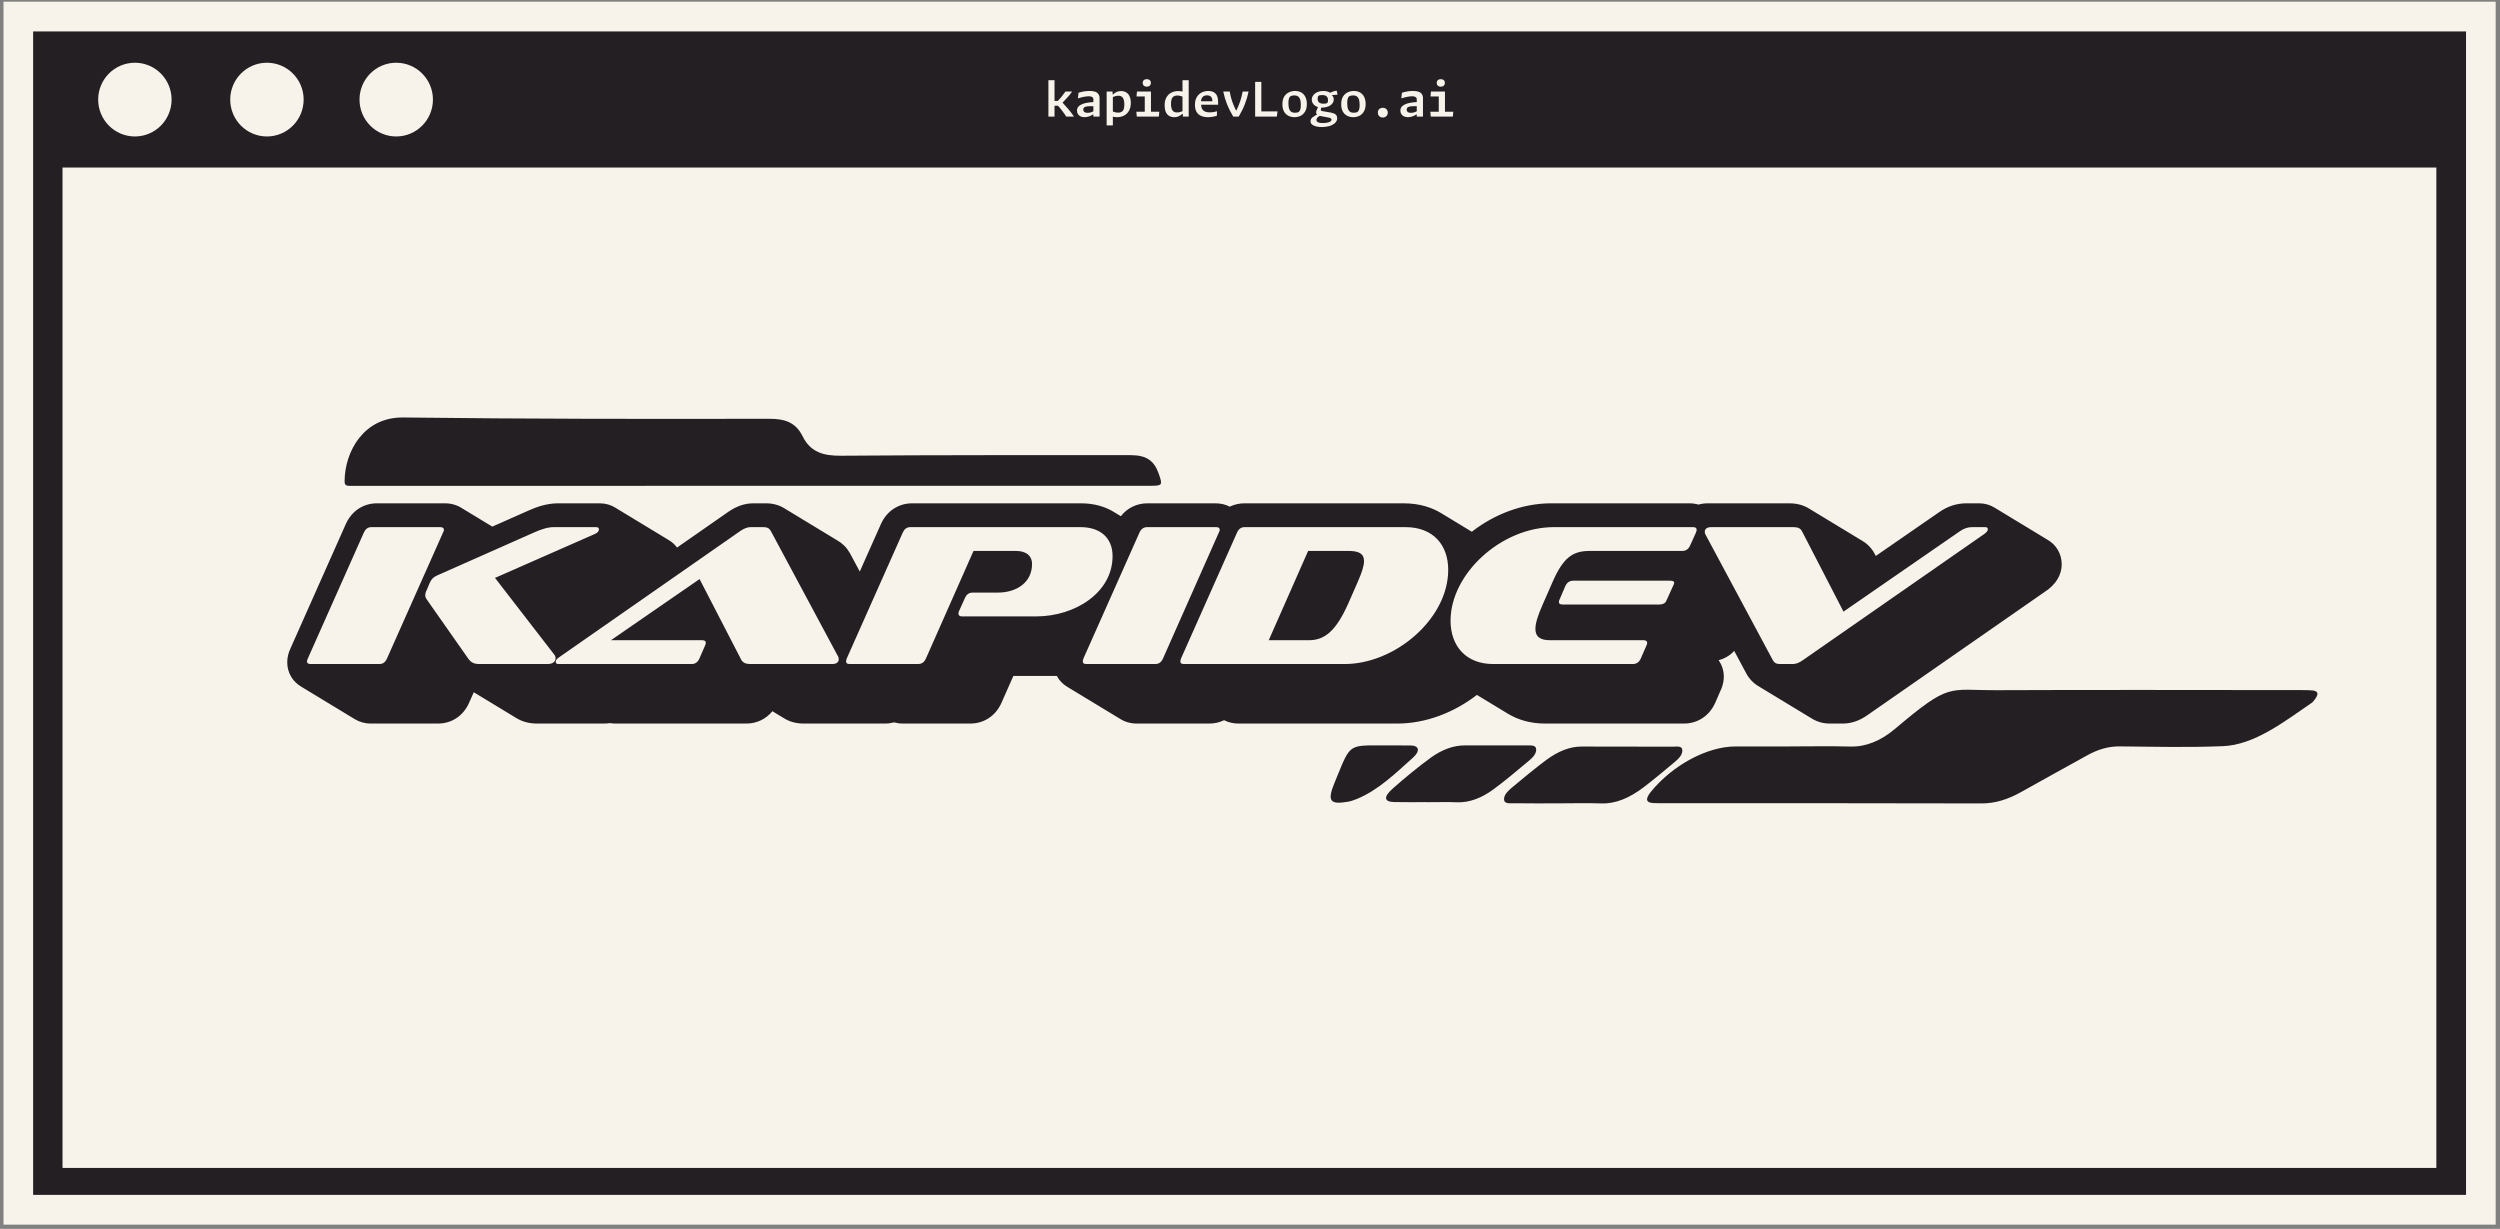 <svg width="533" height="262" viewBox="0 0 533 262" fill="none" xmlns="http://www.w3.org/2000/svg">
<rect x="0" y="0" width="533" height="262" fill="#808080" stroke="none"/>
<path d="M3.905 3.531H528.918V257.925H3.905V3.531Z" fill="#241F23"/>
<path d="M532.077 0.358H0.746V261.092H532.077V0.358ZM525.759 254.747H7.064V6.703H525.759V254.747Z" fill="#F7F2EA"/>
<path d="M519.43 249.007H13.329V35.712H519.43V249.007ZM36.584 21.232C36.584 25.575 33.084 29.094 28.76 29.094C24.436 29.094 20.931 25.575 20.931 21.232C20.931 16.895 24.436 13.375 28.76 13.375C33.084 13.375 36.584 16.895 36.584 21.232ZM64.737 21.232C64.737 25.575 61.232 29.094 56.907 29.094C52.588 29.094 49.083 25.575 49.083 21.232C49.083 16.895 52.588 13.375 56.907 13.375C61.232 13.375 64.737 16.895 64.737 21.232ZM92.302 21.232C92.302 25.575 88.797 29.094 84.472 29.094C80.153 29.094 76.648 25.575 76.648 21.232C76.648 16.895 80.153 13.375 84.472 13.375C88.797 13.375 92.302 16.895 92.302 21.232Z" fill="#F7F2EA"/>
<path d="M224.824 17.093V24.866H223.521V17.093H224.824ZM228.576 19.512C228.27 19.963 227.954 20.365 227.628 20.722C227.312 21.079 226.957 21.456 226.562 21.852V21.912C227.021 22.402 227.44 22.878 227.825 23.339C228.22 23.79 228.6 24.301 228.971 24.866H227.332C227.041 24.405 226.73 23.969 226.404 23.557C226.088 23.136 225.737 22.72 225.357 22.308L225.969 22.546H224.607V21.515H225.989L225.278 21.773C225.673 21.376 226.014 21 226.305 20.643C226.606 20.276 226.887 19.899 227.154 19.512H228.576Z" fill="#F7F2EA"/>
<path d="M233.106 24.866V21.178C233.106 21.019 233.067 20.895 232.988 20.801C232.909 20.712 232.795 20.643 232.652 20.603C232.504 20.553 232.341 20.524 232.158 20.524C231.843 20.524 231.477 20.563 231.072 20.643C230.678 20.722 230.253 20.836 229.809 20.98L229.947 19.77C230.312 19.651 230.697 19.562 231.092 19.493C231.497 19.428 231.902 19.393 232.297 19.393C232.78 19.393 233.175 19.448 233.481 19.552C233.797 19.661 234.034 19.83 234.192 20.068C234.35 20.296 234.429 20.583 234.429 20.94V24.866H233.106ZM233.225 22.645C232.909 22.635 232.593 22.635 232.277 22.645C231.971 22.645 231.704 22.68 231.467 22.744C231.28 22.799 231.151 22.878 231.072 22.982C230.993 23.077 230.954 23.196 230.954 23.339C230.954 23.488 230.984 23.617 231.053 23.736C231.132 23.845 231.235 23.924 231.369 23.974C231.512 24.028 231.675 24.053 231.862 24.053C232.06 24.053 232.267 24.028 232.494 23.974C232.731 23.909 232.953 23.815 233.166 23.696L233.244 24.41H233.008C232.716 24.608 232.415 24.757 232.099 24.846C231.783 24.936 231.492 24.985 231.23 24.985C230.885 24.985 230.599 24.926 230.362 24.807C230.125 24.688 229.937 24.524 229.809 24.311C229.675 24.103 229.611 23.855 229.611 23.577C229.611 23.131 229.794 22.774 230.164 22.507C230.544 22.244 230.998 22.06 231.527 21.951C232.05 21.847 232.603 21.783 233.185 21.753L233.225 22.645Z" fill="#F7F2EA"/>
<path d="M237.261 26.73H235.939V19.512H237.202V20.464L237.261 20.544V26.73ZM241.092 21.912C241.092 22.586 240.959 23.156 240.697 23.617C240.431 24.083 240.075 24.425 239.631 24.648C239.197 24.871 238.703 24.985 238.15 24.985C237.805 24.985 237.469 24.936 237.143 24.846C236.827 24.757 236.521 24.623 236.235 24.45L236.827 23.538C237.089 23.696 237.345 23.815 237.597 23.895C237.844 23.974 238.111 24.014 238.387 24.014C238.545 24.014 238.688 24.004 238.821 23.974C238.95 23.934 239.078 23.875 239.197 23.795C239.355 23.706 239.478 23.538 239.572 23.3C239.661 23.052 239.71 22.695 239.71 22.229C239.71 21.689 239.616 21.252 239.434 20.92C239.246 20.578 238.91 20.405 238.426 20.405C238.19 20.405 237.933 20.454 237.656 20.544C237.39 20.623 237.113 20.737 236.827 20.881L237.143 20.107H237.34C237.577 19.884 237.824 19.711 238.091 19.592C238.367 19.473 238.673 19.413 239.019 19.413C239.453 19.413 239.819 19.512 240.125 19.711C240.441 19.899 240.677 20.182 240.835 20.563C241.003 20.935 241.092 21.386 241.092 21.912Z" fill="#F7F2EA"/>
<path d="M245.386 19.512V24.866H244.063V20.325L244.28 20.563H242.305L242.404 19.512H245.386ZM242.266 23.815H247.163L247.064 24.866H242.365L242.266 23.815ZM244.497 18.481C244.324 18.481 244.171 18.452 244.043 18.382C243.91 18.318 243.806 18.224 243.727 18.105C243.658 17.976 243.628 17.827 243.628 17.668C243.628 17.421 243.707 17.227 243.865 17.093C244.023 16.95 244.23 16.875 244.497 16.875C244.759 16.875 244.971 16.95 245.129 17.093C245.287 17.227 245.366 17.421 245.366 17.668C245.366 17.921 245.287 18.119 245.129 18.263C244.971 18.412 244.759 18.481 244.497 18.481Z" fill="#F7F2EA"/>
<path d="M252.108 17.093H253.431V24.866H252.187V23.875L252.108 23.795V17.093ZM248.297 22.467C248.297 21.793 248.42 21.233 248.672 20.782C248.934 20.32 249.284 19.978 249.719 19.75C250.163 19.527 250.666 19.413 251.219 19.413C251.575 19.413 251.91 19.463 252.226 19.552C252.542 19.631 252.848 19.76 253.154 19.929L252.562 20.841C252.295 20.682 252.039 20.563 251.792 20.484C251.54 20.405 251.278 20.365 251.002 20.365C250.829 20.365 250.676 20.385 250.548 20.424C250.429 20.464 250.301 20.519 250.173 20.583C250.025 20.692 249.901 20.861 249.798 21.099C249.704 21.337 249.659 21.694 249.659 22.169C249.659 22.715 249.748 23.151 249.936 23.478C250.118 23.81 250.459 23.974 250.963 23.974C251.199 23.974 251.446 23.934 251.713 23.855C251.974 23.766 252.256 23.647 252.562 23.498L252.246 24.291H252.049C251.812 24.504 251.555 24.678 251.278 24.807C251.002 24.926 250.691 24.985 250.35 24.985C249.916 24.985 249.541 24.886 249.225 24.688C248.919 24.489 248.692 24.207 248.534 23.835C248.376 23.453 248.297 22.997 248.297 22.467Z" fill="#F7F2EA"/>
<path d="M256.52 20.563C256.387 20.672 256.273 20.821 256.184 21.019C256.09 21.218 256.046 21.49 256.046 21.832C256.046 22.298 256.09 22.68 256.184 22.982C256.288 23.29 256.48 23.528 256.757 23.696C257.033 23.87 257.433 23.954 257.961 23.954C258.238 23.954 258.499 23.934 258.751 23.895C259.013 23.845 259.25 23.785 259.462 23.716L259.442 24.668C259.176 24.762 258.889 24.836 258.573 24.886C258.267 24.95 257.942 24.985 257.586 24.985C256.964 24.985 256.446 24.886 256.026 24.688C255.602 24.489 255.286 24.202 255.078 23.815C254.866 23.419 254.762 22.933 254.762 22.348C254.762 21.689 254.891 21.138 255.157 20.702C255.419 20.256 255.77 19.924 256.204 19.711C256.638 19.503 257.102 19.393 257.606 19.393C258.08 19.393 258.475 19.488 258.791 19.671C259.107 19.86 259.334 20.122 259.482 20.464C259.625 20.796 259.699 21.193 259.699 21.654V22.328H255.829V21.595H258.712L258.396 22.011C258.42 21.931 258.44 21.847 258.455 21.753C258.465 21.664 258.475 21.565 258.475 21.456C258.475 21.208 258.425 21 258.336 20.841C258.257 20.672 258.129 20.544 257.961 20.464C257.803 20.375 257.591 20.325 257.329 20.325C257.142 20.325 256.979 20.355 256.836 20.405C256.702 20.444 256.599 20.499 256.52 20.563Z" fill="#F7F2EA"/>
<path d="M262.176 19.512C262.294 20.226 262.462 20.92 262.689 21.594C262.926 22.259 263.193 22.898 263.499 23.518H263.617C263.918 22.898 264.18 22.259 264.407 21.594C264.629 20.92 264.807 20.226 264.94 19.512H266.204C266.016 20.425 265.75 21.332 265.394 22.229C265.049 23.116 264.614 23.994 264.091 24.866H262.926C262.398 23.994 261.959 23.116 261.603 22.229C261.258 21.347 260.991 20.439 260.794 19.512H262.176Z" fill="#F7F2EA"/>
<path d="M267.595 24.866V17.45H268.918V24.866H267.595ZM272.215 24.866H268.286V23.756H272.373L272.215 24.866Z" fill="#F7F2EA"/>
<path d="M275.976 24.985C275.487 24.985 275.048 24.876 274.653 24.668C274.258 24.46 273.947 24.147 273.725 23.736C273.512 23.315 273.409 22.804 273.409 22.209C273.409 21.565 273.532 21.029 273.784 20.603C274.046 20.182 274.381 19.879 274.791 19.691C275.196 19.493 275.64 19.393 276.114 19.393C276.598 19.393 277.032 19.503 277.417 19.711C277.797 19.924 278.093 20.241 278.306 20.663C278.513 21.089 278.622 21.59 278.622 22.169C278.622 22.819 278.493 23.354 278.246 23.776C277.995 24.202 277.664 24.509 277.259 24.707C276.864 24.891 276.435 24.985 275.976 24.985ZM276.094 24.033C276.277 24.033 276.435 24.023 276.568 23.994C276.711 23.954 276.83 23.904 276.923 23.835C277.042 23.746 277.141 23.587 277.22 23.359C277.299 23.136 277.338 22.839 277.338 22.467C277.338 22.031 277.304 21.664 277.239 21.357C277.17 21.054 277.032 20.811 276.825 20.623C276.627 20.439 276.331 20.345 275.936 20.345C275.749 20.345 275.591 20.365 275.462 20.405C275.329 20.434 275.211 20.479 275.107 20.544C275.028 20.598 274.954 20.682 274.89 20.801C274.835 20.91 274.791 21.054 274.751 21.238C274.712 21.426 274.692 21.649 274.692 21.912C274.692 22.348 274.722 22.72 274.791 23.022C274.855 23.315 274.988 23.558 275.186 23.756C275.393 23.944 275.699 24.033 276.094 24.033Z" fill="#F7F2EA"/>
<path d="M281.849 22.943C281.424 22.943 281.049 22.873 280.723 22.725C280.393 22.581 280.136 22.378 279.953 22.11C279.766 21.847 279.677 21.555 279.677 21.238C279.677 20.881 279.785 20.563 280.012 20.286C280.235 19.998 280.531 19.78 280.901 19.631C281.281 19.473 281.696 19.393 282.145 19.393C282.486 19.393 282.797 19.443 283.073 19.532C283.359 19.627 283.606 19.76 283.804 19.929L283.863 20.187C283.873 20.187 283.883 20.197 283.883 20.206C284.026 20.325 284.139 20.464 284.218 20.623C284.307 20.782 284.357 20.97 284.357 21.178C284.357 21.535 284.243 21.847 284.021 22.11C283.794 22.378 283.493 22.581 283.113 22.725C282.727 22.873 282.308 22.943 281.849 22.943ZM283.488 19.81C283.71 19.706 283.952 19.607 284.218 19.512C284.48 19.408 284.737 19.349 284.988 19.334L285.166 20.187L283.744 20.286L283.488 19.81ZM281.77 22.705L281.612 23.26C281.582 23.369 281.577 23.448 281.592 23.498C281.602 23.538 281.632 23.572 281.671 23.597C281.711 23.627 281.76 23.647 281.829 23.657L281.869 23.676L283.705 23.994H283.744C283.991 24.048 284.208 24.113 284.396 24.192C284.593 24.261 284.756 24.38 284.89 24.549C285.018 24.707 285.087 24.916 285.087 25.183C285.087 25.59 284.934 25.937 284.633 26.215C284.342 26.502 283.947 26.72 283.448 26.869C282.945 27.013 282.402 27.087 281.809 27.087C281.36 27.087 280.95 27.037 280.585 26.948C280.215 26.854 279.924 26.715 279.716 26.532C279.504 26.343 279.4 26.115 279.4 25.838C279.4 25.639 279.46 25.451 279.578 25.282C279.697 25.109 279.894 24.945 280.17 24.787L281.059 24.232L281.553 24.588C281.498 24.618 281.434 24.658 281.355 24.707C281.207 24.787 281.089 24.866 281 24.945C280.906 25.025 280.827 25.114 280.763 25.223C280.694 25.342 280.664 25.461 280.664 25.58C280.664 25.739 280.723 25.863 280.842 25.957C280.96 26.061 281.118 26.135 281.316 26.175C281.523 26.215 281.775 26.234 282.066 26.234C282.421 26.234 282.737 26.2 283.014 26.135C283.29 26.081 283.498 26.001 283.646 25.897C283.804 25.788 283.883 25.664 283.883 25.52C283.883 25.387 283.814 25.282 283.685 25.203C283.567 25.134 283.354 25.074 283.053 25.025L281.671 24.767C281.444 24.727 281.256 24.668 281.098 24.588C280.941 24.509 280.812 24.42 280.723 24.311C280.63 24.207 280.585 24.093 280.585 23.974C280.585 23.885 280.605 23.785 280.644 23.676C280.684 23.572 280.728 23.453 280.783 23.32C280.822 23.24 280.847 23.181 280.862 23.141L281.098 22.586L281.77 22.705ZM283.132 21.317C283.132 20.99 283.034 20.732 282.836 20.544C282.649 20.36 282.328 20.266 281.869 20.266C281.671 20.266 281.503 20.281 281.375 20.306C281.256 20.335 281.168 20.375 281.118 20.425C281.049 20.479 281 20.558 280.96 20.663C280.931 20.757 280.921 20.89 280.921 21.059C280.921 21.391 281.019 21.649 281.217 21.832C281.414 22.021 281.74 22.11 282.204 22.11C282.402 22.11 282.56 22.1 282.678 22.07C282.797 22.046 282.885 22.006 282.955 21.951C283.019 21.902 283.063 21.827 283.093 21.733C283.117 21.629 283.132 21.49 283.132 21.317Z" fill="#F7F2EA"/>
<path d="M288.512 24.985C288.023 24.985 287.584 24.876 287.189 24.668C286.794 24.46 286.483 24.147 286.261 23.736C286.048 23.315 285.945 22.804 285.945 22.209C285.945 21.565 286.068 21.029 286.32 20.603C286.582 20.182 286.917 19.879 287.327 19.691C287.732 19.493 288.176 19.393 288.65 19.393C289.134 19.393 289.568 19.503 289.953 19.711C290.333 19.924 290.629 20.241 290.842 20.663C291.049 21.089 291.158 21.59 291.158 22.169C291.158 22.819 291.029 23.354 290.782 23.776C290.531 24.202 290.2 24.509 289.795 24.707C289.4 24.891 288.971 24.985 288.512 24.985ZM288.63 24.033C288.813 24.033 288.971 24.023 289.104 23.994C289.247 23.954 289.366 23.904 289.459 23.835C289.578 23.746 289.677 23.587 289.756 23.359C289.835 23.136 289.874 22.839 289.874 22.467C289.874 22.031 289.84 21.664 289.775 21.357C289.706 21.054 289.568 20.811 289.361 20.623C289.163 20.439 288.867 20.345 288.472 20.345C288.285 20.345 288.127 20.365 287.998 20.405C287.865 20.434 287.747 20.479 287.643 20.544C287.564 20.598 287.49 20.682 287.426 20.801C287.371 20.91 287.327 21.054 287.287 21.238C287.248 21.426 287.228 21.649 287.228 21.912C287.228 22.348 287.258 22.72 287.327 23.022C287.391 23.315 287.524 23.558 287.722 23.756C287.929 23.944 288.235 24.033 288.63 24.033Z" fill="#F7F2EA"/>
<path d="M294.819 25.064C294.622 25.064 294.434 25.015 294.267 24.926C294.109 24.846 293.98 24.727 293.891 24.569C293.798 24.41 293.753 24.227 293.753 24.014C293.753 23.805 293.798 23.617 293.891 23.458C293.98 23.3 294.109 23.181 294.267 23.101C294.434 23.022 294.622 22.982 294.819 22.982C295.017 22.982 295.195 23.022 295.353 23.101C295.511 23.181 295.634 23.3 295.728 23.458C295.831 23.617 295.886 23.805 295.886 24.014C295.886 24.227 295.831 24.41 295.728 24.569C295.634 24.727 295.511 24.846 295.353 24.926C295.195 25.015 295.017 25.064 294.819 25.064Z" fill="#F7F2EA"/>
<path d="M302.055 24.866V21.178C302.055 21.019 302.015 20.895 301.936 20.801C301.857 20.712 301.744 20.643 301.601 20.603C301.453 20.553 301.29 20.524 301.107 20.524C300.791 20.524 300.426 20.563 300.021 20.643C299.626 20.722 299.202 20.836 298.757 20.98L298.896 19.77C299.261 19.651 299.646 19.562 300.041 19.493C300.446 19.428 300.85 19.393 301.245 19.393C301.729 19.393 302.124 19.448 302.43 19.552C302.746 19.661 302.983 19.83 303.141 20.068C303.299 20.296 303.378 20.583 303.378 20.94V24.866H302.055ZM302.173 22.645C301.857 22.635 301.542 22.635 301.226 22.645C300.92 22.645 300.653 22.68 300.416 22.744C300.228 22.799 300.1 22.878 300.021 22.982C299.942 23.077 299.903 23.196 299.903 23.339C299.903 23.488 299.932 23.617 300.001 23.736C300.08 23.845 300.184 23.924 300.317 23.974C300.46 24.028 300.623 24.053 300.811 24.053C301.008 24.053 301.216 24.028 301.443 23.974C301.68 23.909 301.902 23.815 302.114 23.696L302.193 24.41H301.956C301.665 24.608 301.364 24.757 301.048 24.846C300.732 24.936 300.441 24.985 300.179 24.985C299.834 24.985 299.547 24.926 299.31 24.807C299.073 24.688 298.886 24.524 298.757 24.311C298.624 24.103 298.56 23.855 298.56 23.577C298.56 23.131 298.743 22.774 299.113 22.507C299.493 22.244 299.947 22.06 300.475 21.951C300.999 21.847 301.551 21.783 302.134 21.753L302.173 22.645Z" fill="#F7F2EA"/>
<path d="M308.066 19.512V24.866H306.743V20.325L306.96 20.563H304.986L305.085 19.512H308.066ZM304.946 23.815H309.843L309.745 24.866H305.045L304.946 23.815ZM307.178 18.481C307.005 18.481 306.852 18.452 306.724 18.382C306.59 18.318 306.487 18.224 306.408 18.105C306.338 17.976 306.309 17.827 306.309 17.668C306.309 17.421 306.388 17.227 306.546 17.093C306.704 16.95 306.911 16.875 307.178 16.875C307.439 16.875 307.652 16.95 307.81 17.093C307.968 17.227 308.046 17.421 308.046 17.668C308.046 17.921 307.968 18.119 307.81 18.263C307.652 18.412 307.439 18.481 307.178 18.481Z" fill="#F7F2EA"/>
<path d="M436.597 115.115C436.543 115.08 436.488 115.051 436.434 115.016C436.38 114.981 436.325 114.952 436.271 114.917C436.217 114.887 436.163 114.852 436.108 114.823C436.059 114.788 436.005 114.753 435.95 114.724C435.896 114.689 435.842 114.654 435.787 114.624C435.733 114.59 435.679 114.555 435.625 114.525C435.57 114.491 435.516 114.461 435.462 114.426C435.407 114.391 435.353 114.362 435.299 114.327C435.244 114.297 435.19 114.263 435.136 114.233C435.086 114.198 435.032 114.163 434.978 114.134C434.924 114.099 434.869 114.064 434.815 114.034C434.761 114 434.706 113.965 434.652 113.935C434.598 113.901 434.543 113.871 434.489 113.836C434.435 113.802 434.381 113.772 434.326 113.737C434.272 113.707 434.218 113.673 434.163 113.638C434.109 113.608 434.055 113.573 434 113.544C433.946 113.509 433.892 113.474 433.838 113.445C433.788 113.41 433.734 113.375 433.68 113.345C433.625 113.311 433.571 113.281 433.517 113.246C433.462 113.212 433.408 113.182 433.354 113.147C433.299 113.117 433.245 113.083 433.191 113.048C433.137 113.018 433.082 112.984 433.028 112.949C432.974 112.919 432.919 112.884 432.865 112.855C432.816 112.82 432.761 112.785 432.707 112.756C432.653 112.721 432.598 112.686 432.544 112.656C432.49 112.622 432.436 112.592 432.381 112.557C432.327 112.523 432.273 112.493 432.218 112.458C432.164 112.423 432.11 112.394 432.055 112.359C432.001 112.329 431.947 112.295 431.893 112.265C431.838 112.23 431.784 112.195 431.73 112.166C431.675 112.131 431.626 112.096 431.567 112.067C431.517 112.032 431.463 111.997 431.409 111.967C431.355 111.933 431.3 111.903 431.246 111.868C431.192 111.834 431.137 111.804 431.083 111.769C431.029 111.739 430.974 111.705 430.92 111.675C430.866 111.64 430.812 111.606 430.757 111.576C430.703 111.541 430.649 111.506 430.594 111.477C430.545 111.442 430.491 111.407 430.436 111.377C430.382 111.343 430.328 111.313 430.269 111.278C430.219 111.244 430.165 111.214 430.111 111.179C430.056 111.149 430.002 111.115 429.948 111.085C429.893 111.05 429.839 111.016 429.785 110.986C429.73 110.951 429.676 110.916 429.622 110.887C429.568 110.852 429.513 110.817 429.459 110.788C429.405 110.753 429.355 110.723 429.296 110.688C429.247 110.654 429.192 110.624 429.138 110.589C429.084 110.56 429.029 110.525 428.975 110.495C428.921 110.46 428.867 110.426 428.812 110.396C428.758 110.361 428.704 110.327 428.649 110.297C428.595 110.262 428.541 110.227 428.486 110.198C428.432 110.163 428.378 110.133 428.324 110.099C428.269 110.064 428.215 110.034 428.161 109.999C428.106 109.97 428.057 109.935 428.003 109.905C427.948 109.871 427.894 109.836 427.84 109.806C427.785 109.771 427.731 109.737 427.677 109.707C427.623 109.672 427.568 109.638 427.514 109.608C427.46 109.573 427.405 109.543 427.351 109.509C427.297 109.474 427.242 109.444 427.188 109.41C427.134 109.38 427.085 109.345 427.025 109.315C426.976 109.281 426.922 109.246 426.867 109.216C426.813 109.181 426.759 109.147 426.704 109.117C426.65 109.082 426.596 109.048 426.542 109.018C426.487 108.983 426.433 108.953 426.379 108.919C426.324 108.884 426.27 108.854 426.216 108.82C426.161 108.79 426.107 108.755 426.053 108.72C425.999 108.691 425.944 108.656 425.89 108.626C425.836 108.592 425.786 108.557 425.732 108.527C425.678 108.492 425.623 108.458 425.569 108.428C425.515 108.393 425.46 108.364 425.406 108.329C425.352 108.294 425.298 108.264 425.243 108.23C424.305 107.645 423.185 107.308 421.965 107.308H419.226C417.202 107.308 415.286 107.917 413.524 109.127L399.914 118.531L399.717 118.144C399.352 117.425 398.542 116.186 397.037 115.304C396.982 115.269 396.928 115.239 396.874 115.204C396.819 115.17 396.765 115.14 396.711 115.105C396.656 115.075 396.602 115.041 396.548 115.011C396.494 114.976 396.444 114.942 396.385 114.912C396.336 114.877 396.281 114.843 396.227 114.813C396.173 114.778 396.118 114.743 396.064 114.714C396.01 114.679 395.955 114.649 395.901 114.614C395.847 114.58 395.793 114.55 395.738 114.515C395.684 114.486 395.63 114.451 395.575 114.421C395.521 114.386 395.467 114.352 395.412 114.322C395.358 114.287 395.304 114.253 395.25 114.223C395.195 114.188 395.146 114.153 395.087 114.124C395.037 114.089 394.983 114.059 394.929 114.025C394.874 113.99 394.82 113.96 394.766 113.925C394.711 113.896 394.657 113.861 394.603 113.831C394.549 113.797 394.494 113.762 394.44 113.732C394.386 113.697 394.331 113.663 394.277 113.633C394.223 113.598 394.173 113.564 394.114 113.534C394.065 113.499 394.011 113.469 393.956 113.435C393.902 113.405 393.848 113.37 393.793 113.336C393.739 113.306 393.685 113.271 393.63 113.241C393.576 113.207 393.522 113.172 393.468 113.142C393.413 113.108 393.359 113.073 393.305 113.043C393.25 113.008 393.196 112.974 393.142 112.944C393.087 112.909 393.033 112.879 392.979 112.845C392.925 112.815 392.875 112.78 392.816 112.746C392.767 112.716 392.712 112.681 392.658 112.651C392.604 112.617 392.549 112.582 392.495 112.552C392.441 112.518 392.386 112.483 392.332 112.453C392.278 112.418 392.224 112.389 392.169 112.354C392.115 112.319 392.061 112.29 392.006 112.255C391.952 112.225 391.903 112.19 391.843 112.156C391.794 112.126 391.74 112.091 391.681 112.057C391.631 112.027 391.577 111.992 391.523 111.962C391.468 111.928 391.414 111.893 391.36 111.863C391.305 111.829 391.251 111.799 391.197 111.764C391.142 111.729 391.088 111.7 391.034 111.665C390.98 111.63 390.925 111.601 390.871 111.566C390.817 111.536 390.762 111.501 390.708 111.467C390.654 111.437 390.604 111.402 390.545 111.373C390.496 111.338 390.441 111.303 390.387 111.273C390.333 111.239 390.279 111.204 390.224 111.174C390.17 111.14 390.116 111.11 390.061 111.075C390.007 111.04 389.953 111.011 389.898 110.976C389.844 110.941 389.79 110.912 389.736 110.877C389.681 110.847 389.632 110.812 389.573 110.778C389.523 110.748 389.469 110.713 389.41 110.683C389.36 110.649 389.306 110.614 389.247 110.584C389.198 110.55 389.143 110.515 389.089 110.485C389.035 110.451 388.98 110.421 388.926 110.386C388.872 110.351 388.817 110.322 388.763 110.287C388.709 110.257 388.654 110.222 388.6 110.188C388.546 110.158 388.492 110.123 388.437 110.094C388.383 110.059 388.334 110.024 388.274 109.994C388.225 109.96 388.171 109.925 388.116 109.895C388.062 109.861 388.008 109.831 387.954 109.796C387.899 109.761 387.845 109.732 387.791 109.697C387.736 109.667 387.682 109.633 387.628 109.598C387.573 109.568 387.519 109.533 387.465 109.504C387.411 109.469 387.356 109.434 387.302 109.405C387.248 109.37 387.193 109.335 387.139 109.305C387.09 109.271 387.035 109.241 386.976 109.206C386.927 109.172 386.872 109.142 386.818 109.107C386.764 109.077 386.71 109.043 386.655 109.008C386.601 108.978 386.547 108.944 386.492 108.914C386.438 108.879 386.384 108.844 386.329 108.815C386.275 108.78 386.221 108.745 386.167 108.716C386.112 108.681 386.063 108.651 386.004 108.616C385.954 108.582 385.9 108.552 385.846 108.517C385.791 108.487 385.737 108.453 385.683 108.418C384.651 107.784 383.284 107.308 381.477 107.308H364.145C363.429 107.308 362.743 107.402 362.106 107.575C361.504 107.402 360.858 107.308 360.181 107.308H330.696C324.57 107.308 318.587 109.647 313.789 113.365C313.734 113.331 313.68 113.301 313.626 113.266C313.572 113.231 313.517 113.202 313.463 113.167C313.409 113.137 313.354 113.103 313.3 113.068C313.246 113.038 313.196 113.003 313.142 112.974C313.088 112.939 313.034 112.904 312.979 112.875C312.925 112.84 312.871 112.805 312.816 112.775C312.762 112.741 312.708 112.711 312.653 112.676C312.599 112.642 312.545 112.612 312.49 112.577C312.436 112.547 312.382 112.513 312.328 112.478C312.273 112.448 312.224 112.414 312.165 112.384C312.11 112.349 312.056 112.314 312.002 112.285C311.947 112.25 311.898 112.215 311.844 112.185C311.79 112.151 311.735 112.121 311.681 112.086C311.627 112.052 311.572 112.022 311.518 111.987C311.464 111.957 311.409 111.923 311.355 111.888C311.301 111.858 311.247 111.824 311.192 111.789C311.138 111.759 311.084 111.724 311.029 111.695C310.975 111.66 310.926 111.625 310.871 111.596C310.817 111.561 310.763 111.531 310.708 111.496C310.654 111.462 310.6 111.432 310.546 111.397C310.491 111.363 310.437 111.333 310.383 111.298C310.328 111.268 310.274 111.234 310.22 111.199C310.165 111.169 310.111 111.135 310.057 111.1C310.003 111.07 309.948 111.035 309.894 111.006C309.84 110.971 309.785 110.936 309.731 110.907C309.682 110.872 309.627 110.837 309.573 110.807C309.519 110.773 309.464 110.743 309.41 110.708C309.356 110.674 309.302 110.644 309.247 110.609C309.193 110.579 309.139 110.545 309.084 110.51C309.03 110.48 308.976 110.446 308.921 110.416C308.867 110.381 308.813 110.346 308.759 110.317C308.704 110.282 308.655 110.247 308.601 110.218C308.546 110.183 308.492 110.153 308.438 110.118C308.383 110.084 308.329 110.054 308.275 110.019C308.22 109.989 308.166 109.955 308.112 109.92C308.058 109.89 308.003 109.856 307.949 109.826C307.895 109.791 307.84 109.757 307.786 109.727C307.732 109.692 307.677 109.657 307.623 109.628C307.569 109.593 307.52 109.563 307.46 109.528C307.411 109.494 307.357 109.464 307.302 109.429C305.372 108.245 302.736 107.308 299.236 107.308H265.328C264.198 107.308 263.136 107.556 262.183 108.017C261.29 107.561 260.253 107.308 259.128 107.308H244.62C242.344 107.308 240.33 108.309 238.967 110.054C238.953 110.044 238.938 110.034 238.923 110.029C238.869 109.994 238.814 109.96 238.76 109.93C238.706 109.895 238.652 109.866 238.597 109.831C238.543 109.796 238.489 109.766 238.434 109.732C238.38 109.697 238.326 109.667 238.271 109.633C238.217 109.598 238.163 109.568 238.109 109.538C238.059 109.504 238.005 109.469 237.951 109.439C237.896 109.405 237.842 109.37 237.788 109.34C237.733 109.305 237.679 109.276 237.625 109.241C235.67 108.002 233.236 107.308 230.487 107.308H194.471C191.598 107.308 189.129 108.909 187.876 111.591L187.851 111.64L183.304 121.857L181.197 117.926L181.147 117.842C180.491 116.711 179.587 115.819 178.511 115.214C178.457 115.185 178.403 115.15 178.348 115.115C178.294 115.085 178.245 115.051 178.185 115.021C178.131 114.986 178.082 114.952 178.027 114.922C177.973 114.887 177.919 114.852 177.864 114.823C177.81 114.788 177.756 114.753 177.702 114.724C177.647 114.689 177.593 114.654 177.539 114.624C177.484 114.59 177.43 114.56 177.376 114.525C177.321 114.496 177.272 114.461 177.213 114.426C177.159 114.396 177.104 114.362 177.05 114.327C176.996 114.297 176.946 114.263 176.887 114.233C176.833 114.198 176.783 114.163 176.729 114.134C176.675 114.099 176.621 114.064 176.566 114.034C176.512 114 176.458 113.97 176.403 113.935C176.349 113.901 176.295 113.871 176.24 113.836C176.186 113.806 176.132 113.772 176.078 113.737C176.023 113.707 175.974 113.673 175.915 113.643C175.86 113.608 175.811 113.573 175.757 113.544C175.702 113.509 175.648 113.474 175.594 113.445C175.539 113.41 175.485 113.375 175.431 113.345C175.377 113.311 175.322 113.281 175.268 113.246C175.214 113.217 175.159 113.182 175.105 113.147C175.051 113.117 174.996 113.083 174.942 113.053C174.888 113.018 174.834 112.984 174.779 112.954C174.725 112.919 174.676 112.884 174.616 112.855C174.562 112.82 174.513 112.785 174.458 112.756C174.404 112.721 174.35 112.686 174.295 112.656C174.241 112.627 174.187 112.592 174.133 112.557C174.078 112.528 174.024 112.493 173.97 112.463C173.915 112.428 173.861 112.394 173.807 112.364C173.752 112.329 173.703 112.295 173.644 112.265C173.59 112.23 173.54 112.195 173.486 112.166C173.432 112.131 173.377 112.096 173.323 112.067C173.269 112.037 173.214 112.002 173.16 111.967C173.106 111.938 173.051 111.903 172.997 111.873C172.943 111.838 172.889 111.804 172.834 111.774C172.78 111.739 172.726 111.705 172.671 111.675C172.617 111.64 172.563 111.606 172.508 111.576C172.454 111.541 172.405 111.506 172.346 111.477C172.291 111.447 172.242 111.412 172.188 111.377C172.133 111.348 172.079 111.313 172.025 111.283C171.97 111.249 171.916 111.214 171.862 111.184C171.808 111.149 171.753 111.115 171.699 111.085C171.645 111.05 171.59 111.016 171.536 110.986C171.482 110.951 171.432 110.916 171.373 110.887C171.319 110.857 171.269 110.822 171.215 110.788C171.161 110.758 171.107 110.723 171.052 110.693C170.998 110.659 170.944 110.624 170.889 110.594C170.835 110.56 170.781 110.525 170.726 110.495C170.672 110.46 170.618 110.426 170.564 110.396C170.509 110.361 170.455 110.327 170.401 110.297C170.346 110.267 170.292 110.232 170.238 110.198C170.183 110.168 170.134 110.133 170.075 110.104C170.021 110.069 169.971 110.034 169.917 110.004C169.863 109.97 169.808 109.935 169.754 109.905C169.7 109.871 169.645 109.836 169.591 109.806C169.537 109.771 169.482 109.737 169.428 109.707C169.374 109.672 169.32 109.642 169.265 109.608C169.211 109.578 169.162 109.543 169.102 109.509C169.048 109.479 168.994 109.444 168.939 109.41C168.885 109.38 168.836 109.345 168.777 109.315C168.727 109.281 168.673 109.246 168.619 109.216C168.564 109.181 168.51 109.147 168.456 109.117C168.401 109.082 168.347 109.053 168.293 109.018C168.238 108.988 168.184 108.953 168.13 108.919C168.076 108.889 168.021 108.854 167.967 108.82C167.913 108.79 167.863 108.755 167.804 108.725C167.75 108.691 167.7 108.656 167.646 108.626C167.592 108.592 167.538 108.557 167.483 108.527C167.429 108.492 167.375 108.458 167.32 108.428C167.266 108.398 167.212 108.364 167.157 108.329C166.052 107.665 164.753 107.308 163.346 107.308H160.607C158.84 107.308 157.136 107.873 155.394 109.043L155.349 109.072L144.346 116.736C143.862 116.082 143.25 115.532 142.539 115.12C142.485 115.09 142.431 115.056 142.377 115.021C142.322 114.991 142.268 114.957 142.214 114.927C142.159 114.892 142.11 114.857 142.051 114.828C142.001 114.793 141.947 114.758 141.893 114.728C141.839 114.694 141.784 114.659 141.73 114.629C141.676 114.595 141.621 114.565 141.567 114.53C141.513 114.5 141.458 114.466 141.404 114.431C141.35 114.401 141.296 114.367 141.241 114.337C141.187 114.302 141.133 114.267 141.078 114.238C141.024 114.203 140.97 114.168 140.915 114.139C140.861 114.104 140.812 114.069 140.753 114.039C140.703 114.005 140.649 113.975 140.595 113.94C140.54 113.911 140.486 113.876 140.432 113.841C140.377 113.811 140.323 113.777 140.269 113.742C140.214 113.712 140.16 113.678 140.106 113.648C140.052 113.613 139.997 113.578 139.943 113.549C139.889 113.514 139.839 113.479 139.78 113.45C139.731 113.415 139.676 113.385 139.622 113.35C139.568 113.316 139.513 113.286 139.459 113.251C139.405 113.217 139.351 113.187 139.296 113.152C139.242 113.122 139.188 113.088 139.133 113.058C139.079 113.023 139.025 112.989 138.97 112.959C138.916 112.924 138.862 112.889 138.808 112.86C138.753 112.825 138.699 112.79 138.645 112.761C138.59 112.726 138.541 112.696 138.482 112.661C138.432 112.627 138.378 112.597 138.324 112.562C138.269 112.532 138.215 112.498 138.161 112.468C138.107 112.433 138.052 112.399 137.998 112.369C137.944 112.334 137.889 112.3 137.835 112.27C137.781 112.235 137.726 112.2 137.672 112.171C137.618 112.136 137.569 112.106 137.509 112.071C137.455 112.037 137.401 112.007 137.346 111.972C137.297 111.943 137.243 111.908 137.183 111.873C137.134 111.843 137.08 111.809 137.026 111.779C136.971 111.744 136.917 111.71 136.863 111.68C136.808 111.645 136.754 111.61 136.7 111.581C136.645 111.546 136.591 111.516 136.537 111.482C136.482 111.447 136.428 111.417 136.374 111.382C136.32 111.353 136.27 111.318 136.211 111.283C136.162 111.254 136.107 111.219 136.053 111.189C135.999 111.154 135.944 111.12 135.89 111.09C135.836 111.055 135.782 111.021 135.727 110.991C135.673 110.956 135.619 110.926 135.564 110.892C135.51 110.857 135.456 110.827 135.401 110.793C135.347 110.763 135.293 110.728 135.239 110.698C135.184 110.664 135.13 110.629 135.076 110.599C135.026 110.565 134.972 110.53 134.918 110.5C134.863 110.465 134.809 110.431 134.755 110.401C134.7 110.366 134.646 110.336 134.592 110.302C134.538 110.267 134.483 110.237 134.429 110.203C134.375 110.173 134.32 110.138 134.266 110.108C134.212 110.074 134.157 110.039 134.103 110.009C134.049 109.975 133.999 109.94 133.945 109.91C133.891 109.875 133.837 109.841 133.782 109.811C133.728 109.776 133.674 109.747 133.619 109.712C133.565 109.677 133.511 109.647 133.456 109.613C133.402 109.583 133.348 109.548 133.294 109.514C133.239 109.484 133.185 109.449 133.131 109.419C133.076 109.385 133.022 109.35 132.968 109.32C132.913 109.286 132.859 109.251 132.805 109.221C132.756 109.186 132.701 109.157 132.647 109.122C132.593 109.087 132.538 109.058 132.484 109.023C132.43 108.993 132.375 108.958 132.321 108.924C132.267 108.894 132.212 108.859 132.158 108.825C132.104 108.795 132.05 108.76 131.995 108.73C131.941 108.696 131.887 108.661 131.832 108.631C131.778 108.597 131.729 108.562 131.669 108.532C131.62 108.497 131.566 108.468 131.512 108.433C131.457 108.398 131.403 108.369 131.349 108.334C131.294 108.299 131.24 108.269 131.186 108.235C130.238 107.645 129.107 107.308 127.878 107.308H118.978C116.5 107.308 114.372 108.101 112.615 108.879L104.959 112.275C104.949 112.265 104.939 112.26 104.924 112.25C104.875 112.22 104.815 112.185 104.761 112.156C104.712 112.121 104.657 112.086 104.598 112.057C104.549 112.022 104.495 111.987 104.435 111.957C104.386 111.923 104.332 111.893 104.277 111.858C104.223 111.824 104.169 111.794 104.114 111.759C104.06 111.724 104.006 111.695 103.952 111.66C103.897 111.625 103.843 111.596 103.789 111.566C103.734 111.531 103.68 111.496 103.626 111.467C103.576 111.432 103.522 111.397 103.468 111.368C103.413 111.333 103.359 111.303 103.305 111.268C103.251 111.234 103.196 111.204 103.142 111.169C103.088 111.135 103.033 111.105 102.979 111.07C102.925 111.035 102.87 111.006 102.816 110.976C102.762 110.941 102.708 110.907 102.653 110.877C102.604 110.842 102.545 110.807 102.49 110.778C102.436 110.743 102.382 110.713 102.327 110.679C102.278 110.644 102.224 110.614 102.169 110.579C102.115 110.545 102.061 110.515 102.007 110.48C101.952 110.446 101.898 110.416 101.844 110.386C101.789 110.351 101.735 110.317 101.681 110.287C101.626 110.252 101.572 110.218 101.518 110.188C101.464 110.153 101.409 110.123 101.355 110.089C101.306 110.054 101.251 110.024 101.197 109.989C101.143 109.955 101.088 109.925 101.034 109.89C100.98 109.856 100.925 109.826 100.871 109.796C100.817 109.761 100.763 109.727 100.708 109.697C100.654 109.662 100.6 109.628 100.545 109.598C100.491 109.563 100.437 109.533 100.382 109.499C100.328 109.464 100.274 109.434 100.22 109.4C100.165 109.365 100.111 109.335 100.057 109.3C100.007 109.266 99.953 109.236 99.899 109.206C99.844 109.172 99.79 109.137 99.736 109.107C99.681 109.072 99.627 109.038 99.573 109.008C99.519 108.973 99.464 108.944 99.41 108.909C99.356 108.874 99.301 108.844 99.247 108.81C99.193 108.775 99.138 108.745 99.084 108.711C99.035 108.676 98.981 108.646 98.926 108.611C98.872 108.582 98.818 108.547 98.763 108.517C98.709 108.483 98.655 108.448 98.6 108.418C98.546 108.383 98.492 108.349 98.438 108.319C97.43 107.675 96.206 107.308 94.854 107.308H80.346C77.497 107.308 75.044 108.909 73.79 111.591L73.765 111.64L61.928 138.25C61.469 139.222 61.242 140.193 61.242 141.224C61.242 143.46 62.436 145.373 64.258 146.419C64.312 146.454 64.366 146.489 64.421 146.518C64.475 146.553 64.524 146.588 64.584 146.618C64.633 146.652 64.692 146.682 64.746 146.717C64.801 146.751 64.85 146.781 64.909 146.816C64.959 146.846 65.013 146.88 65.067 146.915C65.122 146.945 65.176 146.979 65.23 147.014C65.284 147.044 65.339 147.079 65.393 147.108C65.447 147.143 65.502 147.178 65.556 147.208C65.61 147.242 65.665 147.277 65.719 147.307C65.773 147.341 65.823 147.371 65.882 147.406C65.931 147.44 65.986 147.47 66.04 147.505C66.094 147.535 66.148 147.569 66.203 147.599C66.257 147.634 66.311 147.669 66.366 147.698C66.42 147.733 66.474 147.768 66.528 147.797C66.583 147.832 66.637 147.867 66.691 147.897C66.746 147.931 66.8 147.966 66.854 147.996C66.909 148.03 66.963 148.06 67.017 148.095C67.072 148.125 67.121 148.159 67.18 148.194C67.23 148.224 67.284 148.258 67.338 148.288C67.392 148.323 67.447 148.358 67.501 148.387C67.555 148.422 67.61 148.457 67.664 148.486C67.718 148.521 67.772 148.556 67.827 148.586C67.881 148.62 67.935 148.65 67.99 148.685C68.044 148.714 68.093 148.749 68.153 148.779C68.202 148.814 68.256 148.848 68.311 148.878C68.365 148.913 68.419 148.947 68.474 148.977C68.528 149.012 68.582 149.047 68.636 149.076C68.691 149.111 68.745 149.146 68.799 149.175C68.854 149.21 68.908 149.24 68.962 149.275C69.016 149.304 69.071 149.339 69.125 149.369C69.179 149.404 69.234 149.438 69.288 149.468C69.342 149.503 69.392 149.537 69.451 149.567C69.5 149.602 69.555 149.636 69.609 149.666C69.663 149.701 69.717 149.736 69.772 149.765C69.826 149.8 69.88 149.83 69.935 149.865C69.989 149.894 70.043 149.929 70.097 149.959C70.152 149.993 70.206 150.028 70.26 150.058C70.315 150.093 70.364 150.127 70.423 150.157C70.473 150.192 70.527 150.226 70.581 150.256C70.636 150.291 70.69 150.326 70.744 150.355C70.799 150.39 70.853 150.42 70.907 150.454C70.961 150.484 71.016 150.519 71.07 150.554C71.124 150.583 71.179 150.618 71.233 150.648C71.287 150.682 71.341 150.717 71.396 150.747C71.45 150.782 71.504 150.816 71.559 150.846C71.613 150.881 71.662 150.91 71.717 150.945C71.771 150.98 71.825 151.01 71.88 151.044C71.934 151.074 71.988 151.109 72.043 151.143C72.097 151.173 72.151 151.208 72.205 151.243C72.26 151.272 72.314 151.307 72.368 151.337C72.423 151.371 72.477 151.406 72.531 151.436C72.585 151.471 72.635 151.505 72.694 151.535C72.748 151.57 72.803 151.6 72.857 151.634C72.911 151.669 72.961 151.699 73.015 151.733C73.069 151.763 73.124 151.798 73.178 151.832C73.232 151.862 73.287 151.897 73.341 151.927C73.395 151.961 73.449 151.996 73.504 152.026C73.558 152.061 73.612 152.095 73.667 152.125C73.721 152.16 73.775 152.194 73.829 152.224C73.884 152.259 73.933 152.289 73.992 152.323C74.042 152.358 74.096 152.388 74.15 152.422C74.205 152.452 74.259 152.487 74.313 152.517C74.368 152.551 74.422 152.586 74.476 152.616C74.53 152.65 74.585 152.685 74.639 152.715C74.693 152.75 74.748 152.784 74.802 152.814C74.856 152.849 74.911 152.878 74.965 152.913C75.019 152.948 75.069 152.978 75.128 153.012C75.177 153.042 75.231 153.077 75.286 153.106C75.34 153.141 75.394 153.176 75.449 153.206C75.503 153.24 75.557 153.275 75.612 153.305C76.594 153.91 77.764 154.261 79.037 154.261H93.392C96.31 154.261 98.778 152.611 99.997 149.86L101.009 147.589C101.029 147.604 101.054 147.614 101.079 147.629C101.128 147.659 101.182 147.693 101.236 147.728C101.291 147.758 101.345 147.792 101.399 147.822C101.454 147.857 101.508 147.892 101.562 147.921C101.612 147.956 101.666 147.986 101.72 148.02C101.775 148.05 101.829 148.085 101.883 148.115C101.937 148.149 101.992 148.184 102.046 148.214C102.095 148.249 102.15 148.283 102.204 148.313C102.258 148.348 102.313 148.377 102.367 148.412C102.421 148.442 102.476 148.477 102.53 148.506C102.579 148.541 102.633 148.576 102.688 148.605C102.742 148.64 102.796 148.675 102.851 148.705C102.905 148.734 102.959 148.769 103.014 148.804C103.063 148.833 103.117 148.868 103.172 148.898C103.226 148.933 103.28 148.967 103.334 148.997C103.389 149.032 103.443 149.061 103.497 149.096C103.552 149.131 103.601 149.161 103.655 149.195C103.71 149.225 103.764 149.26 103.818 149.289C103.873 149.324 103.927 149.359 103.981 149.389C104.035 149.423 104.085 149.453 104.139 149.488C104.193 149.518 104.248 149.552 104.302 149.582C104.356 149.617 104.411 149.651 104.465 149.681C104.519 149.716 104.569 149.751 104.623 149.78C104.677 149.815 104.731 149.845 104.786 149.879C104.84 149.909 104.894 149.944 104.949 149.974C105.003 150.008 105.052 150.043 105.107 150.073C105.161 150.107 105.215 150.142 105.27 150.172C105.324 150.202 105.378 150.236 105.432 150.271C105.487 150.301 105.536 150.335 105.59 150.365C105.645 150.4 105.699 150.435 105.753 150.464C105.808 150.499 105.862 150.529 105.916 150.563C105.97 150.593 106.02 150.628 106.079 150.663C106.133 150.692 106.183 150.727 106.237 150.757C106.291 150.791 106.346 150.826 106.4 150.856C106.454 150.891 106.509 150.925 106.563 150.955C106.617 150.985 106.667 151.02 106.721 151.049C106.775 151.084 106.829 151.119 106.884 151.148C106.938 151.183 106.992 151.218 107.047 151.248C107.101 151.277 107.15 151.312 107.205 151.347C107.259 151.376 107.313 151.411 107.368 151.441C107.422 151.476 107.476 151.51 107.53 151.54C107.585 151.575 107.634 151.604 107.688 151.639C107.743 151.674 107.797 151.704 107.851 151.738C107.906 151.768 107.96 151.803 108.014 151.832C108.068 151.867 108.118 151.902 108.172 151.932C108.226 151.966 108.281 151.996 108.335 152.031C108.389 152.061 108.444 152.095 108.498 152.125C108.552 152.16 108.607 152.194 108.661 152.224C108.71 152.259 108.765 152.294 108.819 152.323C108.873 152.358 108.927 152.388 108.982 152.422C109.036 152.452 109.09 152.487 109.145 152.517C109.194 152.551 109.248 152.586 109.303 152.616C109.357 152.65 109.411 152.685 109.465 152.715C109.52 152.745 109.574 152.779 109.628 152.814C109.678 152.844 109.732 152.878 109.786 152.908C109.841 152.943 109.895 152.978 109.949 153.007C110.004 153.042 110.058 153.072 110.112 153.106C111.371 153.87 112.832 154.261 114.491 154.261H128.796C129.231 154.261 129.66 154.227 130.07 154.162C130.43 154.227 130.806 154.261 131.186 154.261H159.165C161.342 154.261 163.322 153.285 164.674 151.634C164.694 151.644 164.714 151.654 164.734 151.664C164.783 151.699 164.842 151.728 164.897 151.763C164.946 151.793 165 151.828 165.054 151.857C165.109 151.892 165.163 151.927 165.217 151.956C165.272 151.991 165.326 152.021 165.38 152.056C165.43 152.09 165.484 152.12 165.538 152.155C165.593 152.184 165.647 152.219 165.701 152.254C165.755 152.284 165.81 152.318 165.864 152.348C165.913 152.383 165.968 152.412 166.022 152.447C166.076 152.482 166.131 152.512 166.185 152.546C166.239 152.576 166.294 152.611 166.348 152.641C166.397 152.675 166.451 152.71 166.506 152.74C166.56 152.774 166.614 152.804 166.669 152.839C166.723 152.869 166.777 152.903 166.832 152.938C166.881 152.968 166.935 153.002 166.99 153.032C167.044 153.067 167.098 153.102 167.152 153.131C168.179 153.776 169.542 154.261 171.329 154.261H188.695C189.361 154.261 190.003 154.172 190.61 154.009C191.193 154.172 191.815 154.261 192.466 154.261H206.856C209.798 154.261 212.286 152.611 213.51 149.85L216.048 144.109H225.323C225.822 145.061 226.577 145.854 227.51 146.414C227.564 146.449 227.619 146.479 227.673 146.509C227.722 146.543 227.777 146.578 227.831 146.608C227.885 146.642 227.94 146.672 227.994 146.707C228.048 146.742 228.102 146.771 228.157 146.806C228.206 146.836 228.26 146.87 228.315 146.9C228.369 146.935 228.423 146.97 228.478 146.999C228.532 147.034 228.586 147.064 228.64 147.098C228.69 147.133 228.744 147.163 228.798 147.198C228.853 147.227 228.907 147.262 228.961 147.292C229.016 147.326 229.07 147.356 229.124 147.391C229.174 147.426 229.228 147.455 229.282 147.49C229.337 147.52 229.391 147.555 229.445 147.584C229.499 147.619 229.554 147.654 229.608 147.683C229.662 147.718 229.717 147.753 229.771 147.783C229.82 147.817 229.875 147.847 229.929 147.882C229.983 147.916 230.038 147.946 230.092 147.976C230.146 148.011 230.2 148.045 230.255 148.075C230.304 148.11 230.358 148.139 230.413 148.174C230.467 148.209 230.521 148.239 230.576 148.268C230.63 148.303 230.684 148.338 230.738 148.367C230.788 148.402 230.842 148.432 230.896 148.467C230.951 148.501 231.005 148.531 231.059 148.566C231.114 148.6 231.168 148.63 231.222 148.665C231.272 148.695 231.326 148.729 231.38 148.759C231.435 148.794 231.489 148.824 231.543 148.858C231.597 148.893 231.652 148.923 231.706 148.957C231.755 148.992 231.81 149.022 231.864 149.052C231.918 149.086 231.973 149.121 232.027 149.151C232.081 149.185 232.135 149.215 232.19 149.25C232.244 149.285 232.298 149.314 232.348 149.349C232.402 149.379 232.456 149.413 232.511 149.443C232.565 149.478 232.619 149.513 232.674 149.542C232.723 149.577 232.782 149.607 232.832 149.641C232.886 149.676 232.94 149.706 232.994 149.741C233.049 149.77 233.103 149.805 233.157 149.835C233.207 149.869 233.266 149.899 233.315 149.934C233.37 149.969 233.424 149.998 233.478 150.033C233.532 150.068 233.587 150.098 233.641 150.132C233.69 150.162 233.75 150.197 233.799 150.226C233.853 150.261 233.908 150.296 233.962 150.326C234.016 150.36 234.071 150.39 234.125 150.425C234.179 150.459 234.233 150.489 234.283 150.519C234.337 150.554 234.391 150.588 234.446 150.618C234.5 150.653 234.554 150.682 234.609 150.717C234.663 150.752 234.717 150.782 234.772 150.811C234.821 150.846 234.875 150.881 234.929 150.91C234.984 150.945 235.038 150.98 235.092 151.01C235.147 151.044 235.201 151.074 235.255 151.109C235.305 151.143 235.359 151.173 235.413 151.208C235.468 151.238 235.522 151.272 235.576 151.302C235.63 151.337 235.685 151.367 235.739 151.401C235.788 151.436 235.843 151.466 235.897 151.5C235.951 151.535 236.006 151.565 236.06 151.595C236.114 151.629 236.169 151.664 236.223 151.694C236.272 151.728 236.326 151.758 236.381 151.793C236.435 151.828 236.489 151.857 236.544 151.892C236.598 151.922 236.652 151.956 236.707 151.986C236.756 152.021 236.81 152.056 236.865 152.085C236.919 152.12 236.973 152.15 237.027 152.184C237.082 152.219 237.136 152.249 237.19 152.284C237.245 152.313 237.299 152.348 237.353 152.378C237.403 152.412 237.457 152.442 237.511 152.477C237.566 152.512 237.62 152.541 237.674 152.576C237.728 152.606 237.783 152.641 237.837 152.675C237.886 152.705 237.941 152.74 237.995 152.769C238.049 152.804 238.104 152.839 238.158 152.869C238.212 152.903 238.267 152.933 238.321 152.968C238.37 153.002 238.424 153.032 238.479 153.062C238.533 153.097 238.587 153.131 238.642 153.161C238.696 153.196 238.75 153.225 238.805 153.26C239.797 153.895 241.006 154.261 242.344 154.261H257.864C258.97 154.261 260.026 154.009 260.974 153.548C261.868 154.004 262.899 154.261 264.02 154.261H297.928C303.763 154.261 309.835 152.056 314.875 148.154C314.919 148.184 314.959 148.209 315.003 148.234C315.057 148.268 315.112 148.298 315.166 148.333C315.22 148.363 315.275 148.397 315.329 148.432C315.383 148.462 315.438 148.496 315.492 148.531C315.546 148.561 315.6 148.595 315.655 148.625C315.709 148.66 315.758 148.695 315.813 148.724C315.867 148.759 315.921 148.794 315.976 148.824C316.03 148.858 316.084 148.888 316.139 148.923C316.193 148.957 316.247 148.987 316.301 149.022C316.356 149.052 316.41 149.086 316.464 149.121C316.519 149.151 316.573 149.185 316.627 149.215C316.682 149.25 316.731 149.285 316.785 149.314C316.839 149.349 316.894 149.384 316.948 149.413C317.002 149.448 317.057 149.478 317.111 149.513C317.165 149.542 317.22 149.577 317.274 149.612C317.328 149.641 317.382 149.676 317.437 149.711C317.491 149.741 317.545 149.775 317.6 149.805C317.654 149.84 317.708 149.874 317.763 149.904C317.817 149.939 317.866 149.974 317.925 150.003C317.98 150.038 318.029 150.068 318.083 150.102C318.138 150.137 318.192 150.167 318.246 150.202C318.301 150.236 318.355 150.266 318.409 150.301C318.464 150.33 318.518 150.365 318.572 150.4C318.626 150.43 318.681 150.464 318.735 150.494C318.789 150.529 318.844 150.563 318.898 150.593C318.952 150.628 319.002 150.663 319.056 150.692C319.11 150.727 319.165 150.757 319.219 150.792C319.273 150.826 319.327 150.856 319.382 150.891C319.436 150.92 319.49 150.955 319.545 150.99C319.599 151.02 319.653 151.054 319.708 151.084C319.762 151.119 319.816 151.153 319.87 151.183C319.925 151.218 319.979 151.253 320.033 151.282C320.088 151.317 320.137 151.352 320.196 151.381C320.251 151.416 320.3 151.446 320.354 151.481C320.409 151.51 320.463 151.545 320.517 151.58C320.571 151.609 320.626 151.644 320.68 151.679C320.734 151.709 320.789 151.743 320.843 151.773C320.897 151.808 320.952 151.842 321.006 151.872C321.06 151.907 321.114 151.942 321.169 151.971C321.223 152.006 321.272 152.036 321.327 152.07C321.386 152.1 321.435 152.135 321.495 152.17C323.711 153.513 326.391 154.261 329.393 154.261H359.001C361.958 154.261 364.461 152.601 365.69 149.825L366.801 147.272C367.418 146.038 367.517 144.883 367.517 144.268C367.517 142.949 367.107 141.745 366.401 140.758C367.709 140.416 368.855 139.732 369.733 138.775L372.275 143.514C372.927 144.734 373.845 145.686 374.956 146.325C375.01 146.36 375.065 146.395 375.119 146.424C375.168 146.459 375.223 146.494 375.277 146.523C375.331 146.558 375.385 146.588 375.44 146.623C375.494 146.652 375.548 146.687 375.603 146.722C375.657 146.751 375.711 146.786 375.766 146.816C375.82 146.851 375.874 146.885 375.928 146.915C375.983 146.95 376.037 146.984 376.091 147.014C376.146 147.049 376.2 147.084 376.254 147.113C376.309 147.148 376.358 147.178 376.417 147.212C376.466 147.242 376.521 147.277 376.575 147.312C376.629 147.341 376.684 147.376 376.738 147.406C376.792 147.44 376.847 147.475 376.901 147.505C376.955 147.54 377.009 147.574 377.064 147.604C377.118 147.639 377.172 147.673 377.227 147.703C377.281 147.738 377.335 147.768 377.39 147.802C377.439 147.832 377.493 147.867 377.548 147.902C377.602 147.931 377.656 147.966 377.71 147.996C377.765 148.03 377.819 148.065 377.873 148.095C377.928 148.13 377.982 148.164 378.036 148.194C378.091 148.229 378.145 148.263 378.199 148.293C378.253 148.328 378.308 148.358 378.362 148.392C378.416 148.422 378.471 148.457 378.525 148.491C378.579 148.521 378.629 148.556 378.688 148.586C378.737 148.62 378.792 148.655 378.846 148.685C378.9 148.719 378.954 148.754 379.009 148.784C379.063 148.819 379.117 148.853 379.172 148.883C379.226 148.918 379.28 148.947 379.335 148.982C379.389 149.012 379.443 149.047 379.497 149.081C379.552 149.111 379.606 149.146 379.66 149.18C379.71 149.21 379.764 149.245 379.818 149.275C379.873 149.309 379.927 149.344 379.981 149.374C380.036 149.408 380.09 149.443 380.144 149.473C380.198 149.508 380.253 149.537 380.307 149.572C380.361 149.607 380.416 149.636 380.47 149.671C380.524 149.701 380.579 149.736 380.633 149.77C380.687 149.8 380.741 149.835 380.796 149.869C380.85 149.899 380.899 149.934 380.959 149.964C381.008 149.998 381.062 150.033 381.117 150.063C381.171 150.098 381.225 150.132 381.279 150.162C381.334 150.197 381.388 150.226 381.442 150.261C381.497 150.296 381.551 150.326 381.605 150.36C381.66 150.39 381.714 150.425 381.768 150.459C381.822 150.489 381.877 150.524 381.931 150.554C381.98 150.588 382.035 150.623 382.089 150.653C382.143 150.687 382.198 150.722 382.257 150.752C382.306 150.787 382.361 150.821 382.415 150.851C382.469 150.886 382.523 150.915 382.578 150.95C382.632 150.98 382.686 151.015 382.741 151.049C382.795 151.079 382.849 151.114 382.904 151.143C382.958 151.178 383.012 151.213 383.066 151.243C383.121 151.277 383.17 151.312 383.229 151.342C383.279 151.376 383.333 151.411 383.387 151.441C383.442 151.476 383.496 151.505 383.55 151.54C383.605 151.57 383.659 151.604 383.713 151.639C383.767 151.669 383.822 151.704 383.876 151.733C383.93 151.768 383.985 151.803 384.039 151.832C384.093 151.867 384.148 151.902 384.202 151.932C384.256 151.966 384.31 152.001 384.365 152.031C384.419 152.065 384.468 152.095 384.523 152.13C384.577 152.16 384.631 152.194 384.686 152.229C384.74 152.259 384.794 152.294 384.849 152.323C384.903 152.358 384.957 152.393 385.011 152.422C385.066 152.457 385.12 152.492 385.174 152.522C385.229 152.556 385.283 152.591 385.337 152.621C385.392 152.655 385.441 152.685 385.5 152.72C385.549 152.75 385.604 152.784 385.658 152.819C385.712 152.849 385.767 152.883 385.821 152.913C385.875 152.948 385.93 152.983 385.984 153.012C386.038 153.047 386.092 153.082 386.147 153.111C386.201 153.146 386.255 153.181 386.31 153.211C387.411 153.895 388.709 154.261 390.126 154.261H392.91C394.726 154.261 396.523 153.632 398.241 152.398L436.656 125.679L436.804 125.56C439.075 123.736 439.554 121.693 439.554 120.295C439.554 118.065 438.379 116.151 436.597 115.115Z" fill="#241F23"/>
<path d="M102.209 141.571C101.019 141.571 100.417 141.229 99.825 140.411L90.914 127.701C90.747 127.449 90.663 127.23 90.663 126.933C90.663 126.591 90.747 126.204 91.043 125.649L91.556 124.41C91.981 123.423 92.366 123.081 93.175 122.695L113.928 113.494C115.379 112.855 116.742 112.384 118.104 112.384H127.098C127.523 112.384 127.696 112.597 127.696 112.855C127.696 113.152 127.483 113.579 126.842 113.836L105.536 123.21L118.233 139.643C118.405 139.856 118.45 140.114 118.45 140.327C118.45 141.016 117.892 141.571 116.742 141.571H102.209ZM66.218 141.571C65.749 141.571 65.447 141.398 65.447 141.056C65.447 140.843 65.492 140.669 65.62 140.411L77.596 113.494C77.937 112.766 78.45 112.384 79.171 112.384H93.832C94.345 112.384 94.641 112.552 94.641 112.939C94.641 113.108 94.602 113.281 94.474 113.494L82.498 140.411C82.157 141.185 81.644 141.571 80.879 141.571H66.218ZM159.906 141.571C158.963 141.571 158.405 141.269 158.06 140.709L149.149 123.458L130.258 136.495H149.707C150.265 136.495 150.477 136.708 150.477 137.055C150.477 137.179 150.438 137.442 150.309 137.655L149.11 140.406C148.764 141.185 148.211 141.571 147.481 141.571H119.027C118.647 141.571 118.474 141.398 118.474 141.056C118.474 140.758 118.731 140.456 119.161 140.159L157.852 113.197C158.622 112.681 159.304 112.384 160.029 112.384H162.799C163.608 112.384 164.033 112.681 164.334 113.197L178.738 140.074C178.783 140.243 178.822 140.411 178.822 140.585C178.822 141.1 178.398 141.571 177.46 141.571H159.906ZM205.123 131.419C204.605 131.419 204.353 131.201 204.353 130.859C204.353 130.686 204.353 130.472 204.477 130.254L205.721 127.503C206.066 126.73 206.58 126.343 207.35 126.343H212.691C216.852 126.343 220.031 124.098 220.031 120.261C220.031 118.407 218.659 117.46 216.64 117.46H207.552L197.398 140.416C197.057 141.185 196.504 141.571 195.739 141.571H181.157C180.644 141.571 180.387 141.398 180.387 141.056C180.387 140.843 180.431 140.669 180.515 140.411L192.491 113.494C192.832 112.766 193.345 112.384 194.11 112.384H230.368C234.584 112.384 237.2 114.669 237.2 118.556C237.2 126.323 229.253 131.419 220.871 131.419H205.123ZM231.617 141.571C231.109 141.571 230.852 141.398 230.852 141.056C230.852 140.843 230.896 140.669 230.98 140.411L242.956 113.494C243.297 112.766 243.85 112.384 244.575 112.384H259.236C259.789 112.384 260.046 112.552 260.046 112.939C260.046 113.108 260.002 113.281 259.873 113.494L247.942 140.411C247.601 141.185 247.048 141.571 246.323 141.571H231.617ZM289.452 124.103C290.341 122.1 290.81 120.608 290.81 119.631C290.81 118.01 289.665 117.46 287.502 117.46H278.893L270.496 136.495H279.061C282.452 136.495 284.832 134.493 287.418 128.742L289.452 124.103ZM252.419 141.571C251.906 141.571 251.654 141.398 251.654 141.056C251.654 140.843 251.694 140.669 251.782 140.416L263.758 113.494C264.099 112.766 264.607 112.384 265.377 112.384H299.641C305.609 112.384 308.759 116.236 308.759 121.495C308.759 131.94 297.425 141.571 286.683 141.571H252.419ZM333.135 128.881C332.616 128.881 332.355 128.708 332.355 128.361C332.355 128.187 332.399 127.969 332.527 127.751L333.737 124.93C334.082 124.192 334.645 123.805 335.425 123.805H356.035C356.637 123.805 356.938 123.934 356.938 124.236C356.938 124.326 356.894 124.454 356.854 124.583L355.255 128.098C355.038 128.618 354.519 128.881 353.784 128.881H333.135ZM318.335 141.571C312.54 141.571 309.257 137.72 309.257 132.326C309.257 122.353 320.038 112.384 331.288 112.384H360.946C361.465 112.384 361.726 112.557 361.726 112.949C361.726 113.118 361.682 113.291 361.593 113.509L360.344 116.285C359.994 117.068 359.436 117.46 358.656 117.46H338.93C335.282 117.46 333.288 118.863 330.997 124.103L328.963 128.742C327.902 131.127 327.349 132.832 327.349 134.066C327.349 135.811 328.455 136.495 330.489 136.495H350.407C350.921 136.495 351.182 136.708 351.182 137.055C351.182 137.179 351.138 137.442 351.009 137.655L349.81 140.406C349.464 141.185 348.911 141.571 348.136 141.571H318.335ZM384.424 140.714C383.659 141.269 382.933 141.571 382.252 141.571H379.438C378.673 141.571 378.249 141.269 377.947 140.714L363.543 113.836C363.459 113.707 363.459 113.494 363.459 113.365C363.459 112.81 363.884 112.384 364.822 112.384H382.341C383.274 112.384 383.871 112.637 384.172 113.237L393.033 130.398L417.883 113.237C418.693 112.681 419.502 112.384 420.48 112.384H423.254C423.634 112.384 423.807 112.552 423.807 112.85C423.807 113.152 423.55 113.455 423.126 113.792L384.424 140.714Z" fill="#F7F2EA"/>
<path d="M240.987 97.037C220.421 97.047 199.856 96.997 179.291 97.161C175.618 97.19 172.805 96.457 171.092 92.972C169.64 90.027 167.271 89.274 163.998 89.284C137.993 89.338 111.983 89.328 85.978 89.006C77.502 88.897 73.528 96.323 73.469 102.509C73.459 103.342 73.667 103.585 74.595 103.585C74.595 103.585 217.07 103.575 245.266 103.57C247.833 103.57 247.912 103.441 247.029 100.958C246.032 98.152 244.388 97.037 240.987 97.037ZM492.981 147.193C492.171 147.118 491.327 147.128 490.483 147.128C468.901 147.123 447.349 147.054 425.727 147.148C415.227 147.193 415.825 145.413 404.022 155.387C400.996 157.945 397.792 159.253 394.519 159.164C390.269 159.05 385.935 159.134 381.635 159.134C381.63 159.139 381.63 159.144 381.63 159.144H369.995C364.002 159.149 356.632 163.1 351.997 168.776C350.738 170.323 350.896 171.126 352.456 171.21C353.196 171.25 353.956 171.245 354.717 171.245C377.311 171.25 399.919 171.22 422.484 171.289C425.327 171.299 428.067 170.466 431.019 168.796C435.659 166.169 440.329 163.645 444.979 161.048C447.388 159.705 449.639 159.11 451.92 159.13C459.226 159.199 466.487 159.392 473.941 159.08C480.581 158.807 486.791 154.019 492.946 149.785C493.03 149.731 493.094 149.637 493.163 149.557C494.314 148.254 494.501 147.337 492.981 147.193ZM358.676 160.081C358.715 158.906 357.501 159.199 356.627 159.194C350.15 159.164 343.644 159.189 337.163 159.164C334.645 159.159 332.113 160.22 329.689 162.01C327.25 163.809 324.911 165.792 322.556 167.735C321.672 168.469 320.68 169.326 320.66 170.343C320.641 171.458 321.845 171.24 322.714 171.25C325.982 171.304 329.284 171.274 332.572 171.27C335.524 171.265 338.51 171.185 341.418 171.289C344.474 171.393 347.465 170.095 350.422 167.849C352.589 166.198 354.687 164.429 356.79 162.679C357.679 161.94 358.641 161.112 358.676 160.081ZM327.517 159.794C327.478 158.832 326.505 158.926 325.661 158.926C321.193 158.921 316.721 158.931 312.259 158.921C309.859 158.916 307.371 159.843 305.051 161.534C302.267 163.566 299.567 165.792 296.97 168.087C294.902 169.906 295.06 170.942 297.242 170.997C299.577 171.056 301.956 171.012 304.316 171.012C304.316 171.017 304.311 171.022 304.311 171.027C306.419 171.027 308.556 170.962 310.63 171.046C313.201 171.151 315.828 170.174 318.345 168.33C320.957 166.421 323.44 164.28 325.952 162.203C326.772 161.524 327.552 160.701 327.517 159.794ZM300.668 158.931C298.402 158.931 296.141 158.921 293.875 158.916C287.784 158.911 287.784 158.911 285.242 165.123C284.995 165.732 284.743 166.337 284.496 166.947C282.941 170.759 283.524 171.587 287.369 170.932C287.981 170.828 288.638 170.605 289.265 170.347C293.841 168.474 297.499 164.89 301.216 161.563C302.884 160.071 302.549 158.936 300.668 158.931Z" fill="#241F23"/>
</svg>
